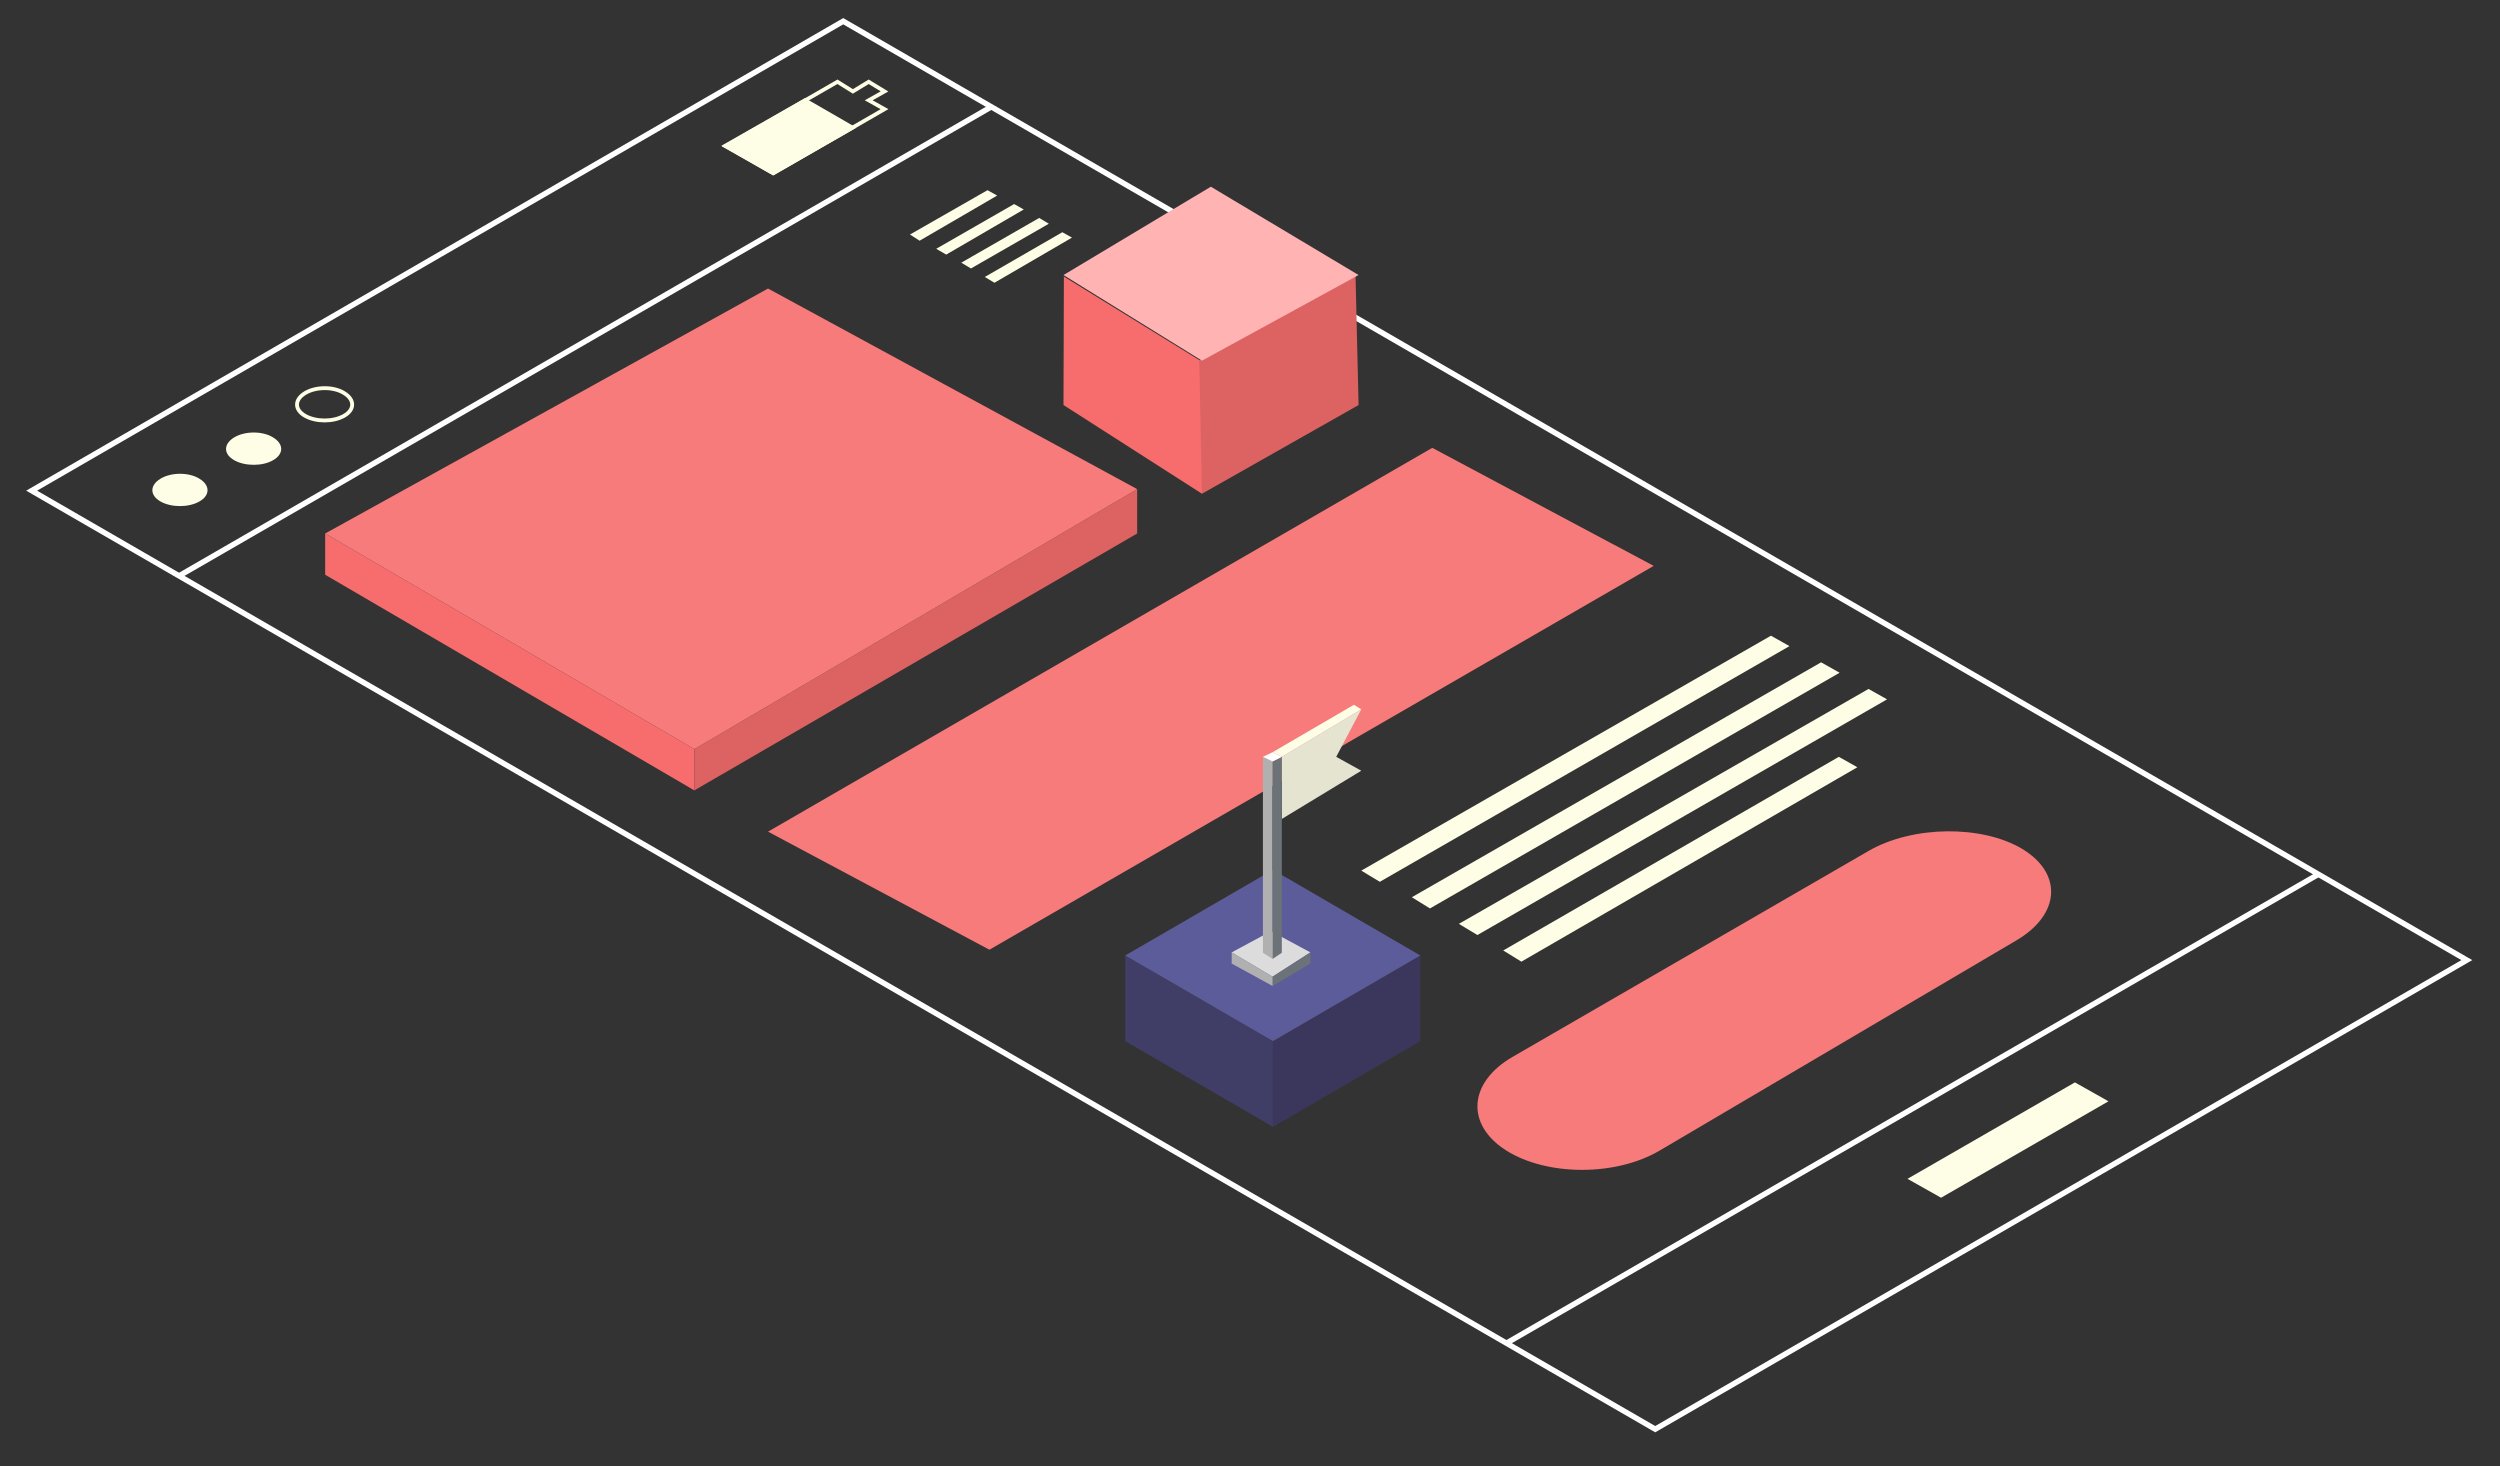 <?xml version="1.0" encoding="utf-8"?>
<!-- Generator: Adobe Illustrator 21.0.0, SVG Export Plug-In . SVG Version: 6.00 Build 0)  -->
<svg version="1.1" id="Layer_2" xmlns="http://www.w3.org/2000/svg" xmlns:xlink="http://www.w3.org/1999/xlink" x="0px" y="0px"
	 viewBox="0 0 648.1 380.1" style="enable-background:new 0 0 648.1 380.1;" xml:space="preserve">
<rect x="0" y="0" width="648.1" height="380.1" fill="#333333" stroke="none"/>
<style type="text/css">
	.st0{fill:#FEFEE6;}
	.st1{fill:none;stroke:#FFFFFF;stroke-width:1.417;stroke-miterlimit:10;}
	.st2{fill:none;stroke:#FEFEE6;stroke-miterlimit:10;}
	.st3{fill:#FEFEE6;stroke:#FEFEE6;stroke-miterlimit:10;}
	.st4{fill:#403D66;}
	.st5{fill:#3B375C;}
	.st6{fill:#5D5C9B;}
	.st7{fill:#F76C6C;}
	.st8{fill:#DD6262;}
	.st9{fill:#F87B7B;}
	.st10{fill:none;stroke:#5D5C9B;stroke-miterlimit:10;}
	.st11{fill:#FFB3B3;}
	.st12{fill:#DCDCDC;}
	.st13{fill:#6B7278;}
	.st14{fill:#B0B0B0;}
	.st15{fill:#E5E4D1;}
	.st16{fill:#FFFFFF;}
</style>
<g>
	<g>
		<path class="st0" d="M41.6,130c-2.8-1.6-2.8-4.2,0-5.9c2.8-1.7,7.4-1.7,10.1,0c2.8,1.7,2.8,4.3,0,5.9
			C48.9,131.6,44.4,131.6,41.6,130z"/>
	</g>
	<g>
		<polygon class="st1" points="429.1,370.5 8.2,127.2 218.6,5.5 639.5,248.9 		"/>
		<line class="st1" x1="46.4" y1="149.3" x2="256.8" y2="27.8"/>
		<line class="st1" x1="390.7" y1="348.1" x2="601.1" y2="226.6"/>
		<g>
			<path class="st0" d="M60.7,119.3c-2.8-1.6-2.8-4.2,0-5.9c2.8-1.7,7.4-1.7,10.1,0c2.8,1.7,2.8,4.3,0,5.9
				C68.1,120.9,63.5,120.9,60.7,119.3z"/>
		</g>
		<g>
			<path class="st2" d="M79.1,107.8c-2.8-1.6-2.8-4.2,0-5.9c2.8-1.7,7.4-1.7,10.1,0c2.8,1.7,2.8,4.3,0,5.9
				C86.4,109.4,81.9,109.4,79.1,107.8z"/>
		</g>
		<g>
			<polygon class="st2" points="188.1,37.9 200.5,44.9 229.3,28.3 225.2,26 229.3,23.7 225.2,21.2 221.1,23.7 217.1,21.2 			"/>
			<polygon class="st3" points="208.7,26 221,33.1 200.4,44.9 188,37.8 			"/>
		</g>
		<polygon class="st0" points="494.5,305.6 503.2,310.5 546.6,285.5 537.9,280.6 		"/>
		<g>
			<polygon class="st0" points="235.9,60.8 256,49.3 258.5,50.7 238.4,62.4 			"/>
			<polygon class="st0" points="242.7,64.5 262.9,52.9 265.4,54.3 245.3,66 			"/>
			<polygon class="st0" points="249.2,68.1 269.4,56.5 271.9,58 251.7,69.6 			"/>
			<polygon class="st0" points="255.3,71.8 275.4,60.2 277.9,61.6 257.8,73.3 			"/>
		</g>
		<g>
			<polygon class="st0" points="352.9,225.7 459.1,164.8 463.9,167.5 357.7,228.6 			"/>
			<polygon class="st0" points="366,232.6 472.1,171.7 476.9,174.4 370.7,235.5 			"/>
			<polygon class="st0" points="378.2,239.5 484.4,178.6 489.2,181.3 383,242.4 			"/>
			<polygon class="st0" points="389.7,246.4 476.7,196.2 481.5,198.9 394.4,249.3 			"/>
		</g>
		<g>
			<polygon class="st4" points="330,292.1 291.7,269.9 291.7,247.7 330,269.9 			"/>
			<polygon class="st5" points="330,292.1 330,269.9 368.2,247.7 368.2,269.9 			"/>
			<polygon class="st6" points="291.7,247.7 330,225.5 368.2,247.7 330,269.9 			"/>
		</g>
		<polygon class="st7" points="180,204.9 180,194.2 84.3,138.3 84.3,149 		"/>
		<polygon class="st8" points="180,194.2 294.8,126.8 294.8,138.3 180,204.9 		"/>
		<polygon class="st9" points="84.3,138.3 199.1,74.8 294.8,126.8 180,194.2 		"/>
		<path class="st10" d="M505.6,105.8"/>
		<g>
			<polygon class="st7" points="275.7,105 275.8,71.7 311.8,93.9 311.6,128 			"/>
			<polygon class="st8" points="311.6,128 352.2,105 351.4,71.1 310.9,93.5 			"/>
			<polygon class="st11" points="275.7,71.3 311.6,93.5 352.2,71.3 313.9,48.4 			"/>
		</g>
		<g>
			<path class="st9" d="M392.1,274c-11.4,6.6-12.2,17.5-1.7,24.2c10.5,6.7,28.4,6.8,39.8,0.1l92.5-54.5c11.4-6.7,12.1-17.3,1.6-23.7
				c-10.5-6.3-28.5-6.1-39.9,0.5L392.1,274z"/>
		</g>
		<polygon class="st9" points="199.1,215.6 256.5,246.2 428.7,146.7 371.3,116.1 		"/>
		<g>
			<g>
				<polygon class="st12" points="319.3,246.9 329.9,253.2 339.7,246.9 329.5,241.4 				"/>
				<polygon class="st13" points="329.9,253.2 329.9,255.6 339.7,249.8 339.7,246.9 				"/>
				<polygon class="st14" points="319.3,246.9 329.9,253.2 329.9,255.6 319.3,249.8 				"/>
			</g>
			<polygon class="st0" points="329.9,195 351,182.7 352.9,183.9 332.3,196.2 			"/>
			<polygon class="st15" points="352.9,183.9 346.4,196.2 352.9,199.8 332.3,212.3 332.3,196.2 			"/>
			<g>
				<polygon class="st14" points="327.4,196.2 329.9,197.4 329.9,248.6 327.4,247 				"/>
				<polygon class="st13" points="332.3,196.2 329.9,197.4 329.9,248.6 332.3,247 				"/>
				<polygon class="st16" points="332.3,196.2 329.9,195 327.4,196.2 329.9,197.4 				"/>
			</g>
		</g>
	</g>
</g>
</svg>
